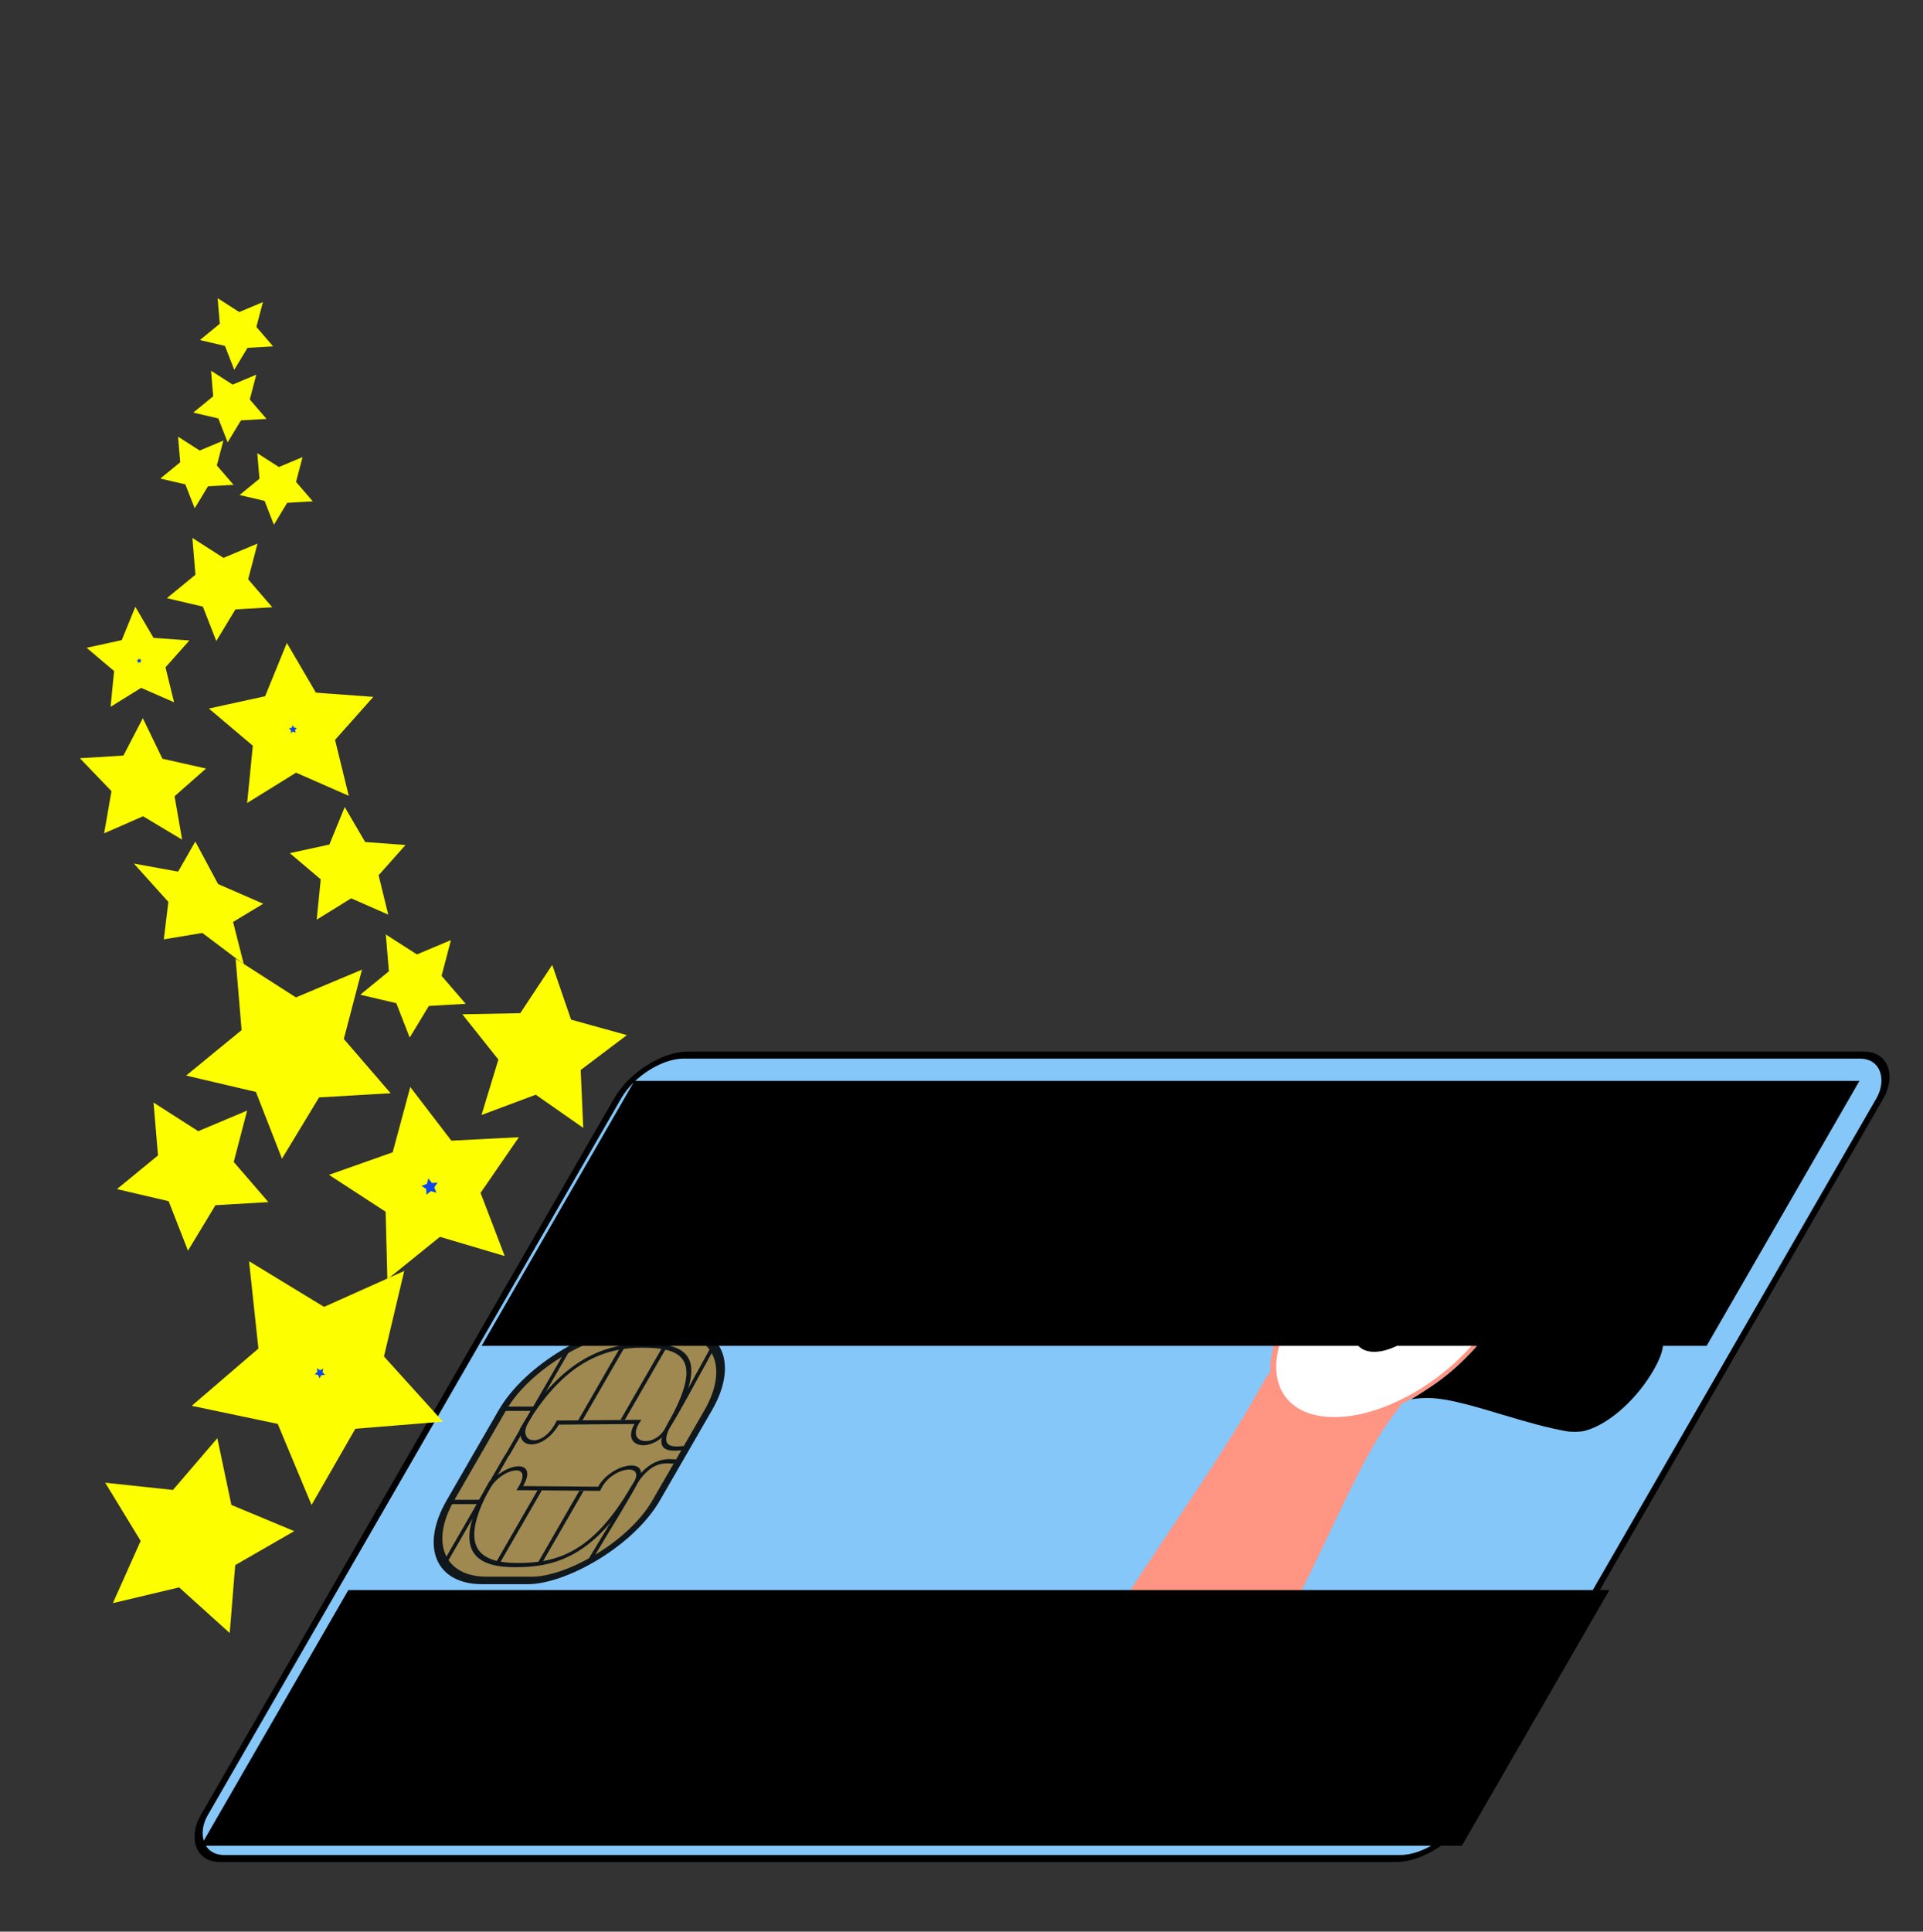 <?xml version="1.0" encoding="UTF-8" standalone="no"?>
<!-- Created with Inkscape (http://www.inkscape.org/) -->
<svg id="svg3894" xmlns:rdf="http://www.w3.org/1999/02/22-rdf-syntax-ns#" xmlns="http://www.w3.org/2000/svg" height="550.49" width="548.18" version="1.1" xmlns:cc="http://creativecommons.org/ns#" xmlns:xlink="http://www.w3.org/1999/xlink" xmlns:dc="http://purl.org/dc/elements/1.1/">
 <rect width="100%" height="100%" fill="#333333" stroke="none"/>
 <defs id="defs3896">
  <rect id="p" width="9" height="9"/>
 </defs>
 <g id="layer5" display="none">
  <rect id="rect8984" rx="0" ry="0" height="216.69" width="217.09" y="4.189" x="327.14" fill="#FFF"/>
 </g>
 <g id="layer1" transform="translate(0,-501.874)" display="none">
  <g id="g4435" stroke-linejoin="round" transform="translate(0,144)" stroke-linecap="round" stroke-dasharray="none" stroke-miterlimit="4">
   <rect id="rect3921" ry="0" height="238.83" width="324.63" stroke="#000" y="623.53" x="10" stroke-width="0.999" fill="#d0d0d0"/>
   <rect id="rect3923" height="172.81" width="234.23" stroke="#FFF" y="658.1" x="28.597" stroke-width="11.196" fill="#000"/>
  </g>
 </g>
 <g id="layer2">
  <g id="g5600" transform="matrix(1,0,-0.577,1,378.402,108.065)">
   <flowRoot id="flowRoot8832-9" style="letter-spacing:0px;word-spacing:0px;" line-height="125%" font-weight="normal" xml:space="preserve" font-size="18px" transform="translate(-107.008,-97.667)" font-style="normal" font-family="Sans" fill="#000000"><flowRegion id="flowRegion8834-6"><rect id="rect8836-5" height="51.429" width="274.29" y="331.92" x="42.857"/></flowRegion><flowPara id="flowPara8838-5"/></flowRoot>
   <rect id="rect3447-2" stroke-linejoin="round" stroke-dasharray="none" rx="12.3" ry="12.3" height="228.97" width="359.81" stroke="#000" stroke-miterlimit="4" y="192.62" x="-84.057" stroke-width="2" fill="#85c7f9"/>
   <g id="g3449-1-5" opacity="0.887" stroke="#000" transform="matrix(0,1.223,-1.223,0,787.213,-293.535)">
    <rect id="rect3451-7-9" stroke-linejoin="round" stroke-dasharray="none" stroke-opacity="0.985" rx="18.65" ry="18.65" height="47.967" width="58.315" stroke-miterlimit="4" y="649.38" x="461.61" stroke-width="1.752" fill="#a2813b"/>
    <g id="g3453-4-5" stroke-linejoin="miter" stroke-linecap="butt" fill="none">
     <g id="g3455-0-0" transform="translate(0.158,0)">
      <path id="path3457-9-1" d="m465.76,656.75c6.332-0.126,15.886-0.559,18.995-0.255,4.918,0.48,3.537,8.203-1.925,7.705l0.155,18.558c6.854-0.338,5.429,7.409-0.172,7.416h-17.419" stroke-width="0.964px"/>
      <path id="path3459-4-1" d="m482.45,677.83-16.931,0" stroke-width="1px"/>
      <path id="path3461-8-7" d="m482.36,668.02-17.23,0" stroke-width="1.009px"/>
      <path id="path3463-1" d="m479.76,689.85,0,7.437" stroke-width="1px"/>
      <path id="path3465-8-9" d="m479.6,690.17,11.076,0" stroke-width="1px"/>
      <path id="path3467-2-7" d="m484.67,690.26c-16.532,0-19.623-8.501-19.623-17.08,0-8.907,2.185-16.637,18.357-16.637,6.916-0.158,5.527-5.156,5.527-6.676" stroke-width="0.987px"/>
     </g>
     <g id="g3469-4-3" transform="matrix(-1,0,0,1,981.399,0.058)">
      <path id="path3471-5-3" d="m465.76,656.75c6.332-0.126,15.886-0.559,18.995-0.255,4.918,0.48,3.537,8.203-1.925,7.705l0.155,18.558c6.854-0.338,5.429,7.409-0.172,7.416h-17.419" stroke-width="0.964px"/>
      <path id="path3473-5-4" d="m482.45,677.83-16.931,0" stroke-width="1px"/>
      <path id="path3475-1-9" d="m482.36,668.02-17.23,0" stroke-width="1.009px"/>
      <path id="path3477-2" d="m479.76,689.85,0,7.437" stroke-width="1px"/>
      <path id="path3479-7-3" d="m479.6,690.17,11.076,0" stroke-width="1px"/>
      <path id="path3481-1-2" d="m484.67,690.26c-16.532,0-19.623-8.501-19.623-17.08,0-8.907,2.185-16.637,18.357-16.637,6.916-0.158,5.772-4.911,5.772-6.432" stroke-width="0.987px"/>
     </g>
    </g>
   </g>
   <g id="g8943-0" transform="matrix(0.262,0,0,0.262,98.586,247.045)">
    <path id="path2985-6" stroke-linejoin="miter" d="m401.03,360.41c0,61.926-50.201,112.13-112.13,112.13-61.926,0-112.13-50.201-112.13-112.13,0-61.926,50.201-112.13,112.13-112.13,61.926,0,112.13,50.201,112.13,112.13z" fill-rule="evenodd" transform="translate(-6.34,-283.704)" stroke="#ff9582" stroke-linecap="butt" stroke-miterlimit="4" stroke-dasharray="none" stroke-width="5.6" fill="#FFF"/>
    <path id="path3755-3" d="m327.29,364.95c0,20.363-16.508,36.871-36.871,36.871s-36.871-16.508-36.871-36.871,16.508-36.871,36.871-36.871,36.871,16.508,36.871,36.871z" transform="translate(-5.37,-286.776)" fill="#000"/>
    <path id="path3761-2" fill="#000" d="m543.46,201.32c-20.852-3.479-43.373-8.589-83.198-18.877-61.4-15.86-82.11-19.15-102.15-16.24l-2.849,0.414,7.517-7.413c13.527-13.341,21.363-25.401,28.021-43.127,8.903-23.705,9.083-53.696,0.465-77.348-0.757-2.077-1.376-4.072-1.376-4.434,0-0.361,1.907,0.479,4.237,1.867,19.46,11.593,83.923,31.174,159.54,48.462,26.375,6.03,28.468,6.852,34.843,13.688,8.903,9.547,12.652,22.546,11.88,41.193-1.261,30.464-16.267,55.491-36.881,61.511-4.253,1.242-13.59,1.385-20.049,0.308z"/>
    <path id="path3767-6" d="m245.01,445.69c-19.298-1.601-40.257-7.024-52.564-13.6-12.603-6.735-19.851-14.687-22.318-24.486-1.252-4.97,0.229-25.769,7.558-106.17,6.356-69.727,8.596-109.13,8.046-141.55-0.255-15.045-0.142-21.096,0.376-20.152,1.978,3.603,10.025,13.396,15.33,18.656,17.784,17.633,39.59,28.529,64.811,32.386,7.867,1.203,26.399,1.055,34.309-0.275,15.216-2.557,28.537-7.345,40.555-14.576,2.282-1.373,4.278-2.368,4.435-2.21,0.157,0.157-0.165,2.04-0.717,4.184-0.552,2.144-1.479,7.434-2.061,11.755-3.188,23.681-2.072,50.539,4.931,118.73,5.981,58.232,8.216,90.768,6.806,99.053-1.29,7.582-5.196,13.59-12.803,19.695-10.143,8.14-26.617,14.075-48.669,17.531-8.886,1.393-36.516,1.987-48.025,1.032z" stroke="#ff9582" stroke-miterlimit="4" stroke-dasharray="none" stroke-width="4" fill="#ff9582"/>
   </g>
   <flowRoot id="flowRoot8842-8" style="letter-spacing:0px;word-spacing:0px;" font-weight="normal" xml:space="preserve" transform="translate(-115.008,-127.667)" line-height="125%" font-size="40px" font-style="normal" font-family="Sans" fill="#000000"><flowRegion id="flowRegion8844-5"><rect id="rect8846-1" y="327.63" x="32.857" width="349.2" height="75.516"/></flowRegion><flowPara id="flowPara8848-5" style="text-anchor:middle;text-align:center;" font-size="48px">Bitcoin Bank</flowPara></flowRoot>
   <flowRoot id="flowRoot8850-6" style="letter-spacing:0px;word-spacing:0px;" font-weight="normal" xml:space="preserve" transform="matrix(1.141,0,0,1.141,-127.166,-159.714)" line-height="125%" font-size="40px" font-style="normal" font-family="Sans" fill="#000000"><flowRegion id="flowRegion8852-9"><rect id="rect8854-0" y="442.42" x="41.347" width="315.05" height="63.852"/></flowRegion><flowPara id="flowPara4133-1" font-size="24px">Favio Flamingo</flowPara><flowPara id="flowPara4141-2" font-size="24px">                     123-567801</flowPara></flowRoot>
  </g>
 </g>
 <g id="layer9" display="none">
  <path id="rect4339" stroke-linejoin="miter" d="m7.025,5.197,535.63,0,0,406.31-535.63,0z" stroke="#F00" stroke-linecap="round" stroke-miterlimit="4" stroke-dasharray="none" stroke-width="15.961" fill="#FFF"/>
 </g>
 <g id="layer7" display="none">
  <path id="path3492" stroke-linejoin="round" d="m614.56,439.13c0,95.233-77.202,172.43-172.43,172.43-95.233,0-172.43-77.202-172.43-172.43,0-95.233,77.202-172.43,172.43-172.43,95.233,0,172.43,77.202,172.43,172.43z" transform="translate(-170.555,-60.611)" stroke="#0030ff" stroke-linecap="round" stroke-miterlimit="4" stroke-dasharray="none" stroke-width="5.7" fill="#F80"/>
 </g>
 <g id="layer8" stroke-linejoin="miter" stroke-dasharray="none" stroke-miterlimit="4" display="none">
  <g id="g4344" transform="translate(-100.548,17.854)" stroke="#000" fill="none">
   <path id="path3514" d="m323.2,279.08,0.457,176.86s108.57,5.444,108.57-37.627c0-54.235-116.51-48.205-116.51-48.205s117.15-7.789,116.56-52.066c-0.624-47.012-109.08-38.963-109.08-38.963z" stroke-linecap="butt" stroke-width="20.491"/>
   <path id="path4284" d="m374.1,241.37,0,260.12" stroke-linecap="round" stroke-width="19.309"/>
  </g>
  <path id="path4348" d="M19.734,4.524,272.51,246.03,530.93,6.403z" stroke="#F00" stroke-linecap="butt" stroke-width="16" fill="#FFF"/>
 </g>
 <g id="layer6" display="none">
  <g id="layer1-6" transform="matrix(0.93,0,0,0.93,-161.231,-227.449)">
   <path id="path2985-9" stroke-linejoin="miter" d="m401.03,360.41c0,61.926-50.201,112.13-112.13,112.13-61.926,0-112.13-50.201-112.13-112.13,0-61.926,50.201-112.13,112.13-112.13,61.926,0,112.13,50.201,112.13,112.13z" fill-rule="evenodd" stroke="#ff9582" stroke-linecap="butt" stroke-miterlimit="4" stroke-dasharray="none" stroke-width="5.6" fill="#FFF"/>
   <path id="path3755-0" d="m327.29,364.95c0,20.363-16.508,36.871-36.871,36.871s-36.871-16.508-36.871-36.871,16.508-36.871,36.871-36.871,36.871,16.508,36.871,36.871z" transform="translate(0.97,-3.071)" fill="#000"/>
   <path id="path3761-6" d="m549.8,485.03c-20.852-3.479-43.373-8.589-83.198-18.877-61.401-15.862-82.112-19.155-102.15-16.243l-2.849,0.414,7.517-7.413c13.527-13.341,21.363-25.401,28.021-43.127,8.903-23.705,9.083-53.696,0.465-77.348-0.757-2.077-1.376-4.072-1.376-4.434,0-0.361,1.907,0.479,4.237,1.867,19.46,11.593,83.923,31.174,159.54,48.462,26.375,6.03,28.468,6.852,34.843,13.688,8.903,9.547,12.652,22.546,11.88,41.193-1.261,30.464-16.267,55.491-36.881,61.511-4.253,1.242-13.59,1.385-20.049,0.308z" fill="#000"/>
   <path id="path3767-1" d="m251.35,729.39c-19.298-1.601-40.257-7.024-52.564-13.6-12.603-6.735-19.851-14.687-22.318-24.486-1.252-4.97,0.229-25.769,7.558-106.17,6.356-69.727,8.596-109.13,8.046-141.55-0.255-15.045-0.142-21.096,0.376-20.152,1.978,3.603,10.025,13.396,15.33,18.656,17.784,17.633,39.59,28.529,64.811,32.386,7.867,1.203,26.399,1.055,34.309-0.275,15.216-2.557,28.537-7.345,40.555-14.576,2.282-1.373,4.278-2.368,4.435-2.21,0.157,0.157-0.165,2.04-0.717,4.184-0.552,2.144-1.479,7.434-2.061,11.755-3.188,23.681-2.072,50.539,4.931,118.73,5.981,58.232,8.216,90.768,6.806,99.053-1.29,7.582-5.196,13.59-12.803,19.695-10.143,8.14-26.617,14.075-48.669,17.531-8.886,1.393-36.516,1.987-48.025,1.032z" stroke="#ff9582" stroke-dasharray="none" stroke-miterlimit="4" stroke-width="4" fill="#ff9582"/>
  </g>
 </g>
 <g id="layer4" display="none">
  <flowRoot id="flowRoot8832" style="letter-spacing:0px;word-spacing:0px;" font-weight="normal" xml:space="preserve" font-size="18px" line-height="125%" font-style="normal" font-family="Sans" fill="#000000"><flowRegion id="flowRegion8834"><rect id="rect8836" height="51.429" width="274.29" y="331.92" x="42.857"/></flowRegion><flowPara id="flowPara8838"/></flowRoot>
  <rect id="rect3447" stroke-linejoin="round" stroke-dasharray="none" rx="12.3" ry="12.3" height="228.97" width="359.81" stroke="#000" stroke-miterlimit="4" y="290.29" x="22.951" stroke-width="2" fill="#85c7f9"/>
  <g id="g3449-1" opacity="0.887" stroke="#000" transform="matrix(0,1.223,-1.223,0,894.221,-195.868)">
   <rect id="rect3451-7" stroke-linejoin="round" stroke-dasharray="none" stroke-opacity="0.985" rx="18.65" ry="18.65" height="47.967" width="58.315" stroke-miterlimit="4" y="649.38" x="461.61" stroke-width="1.752" fill="#a2813b"/>
   <g id="g3453-4" stroke-linejoin="miter" stroke-linecap="butt" fill="none">
    <g id="g3455-0" transform="translate(0.158,0)">
     <path id="path3457-9" d="m465.76,656.75c6.332-0.126,15.886-0.559,18.995-0.255,4.918,0.48,3.537,8.203-1.925,7.705l0.155,18.558c6.854-0.338,5.429,7.409-0.172,7.416h-17.419" stroke-width="0.964px"/>
     <path id="path3459-4" d="m482.45,677.83-16.931,0" stroke-width="1px"/>
     <path id="path3461-8" d="m482.36,668.02-17.23,0" stroke-width="1.009px"/>
     <path id="path3463" d="m479.76,689.85,0,7.437" stroke-width="1px"/>
     <path id="path3465-8" d="m479.6,690.17,11.076,0" stroke-width="1px"/>
     <path id="path3467-2" d="m484.67,690.26c-16.532,0-19.623-8.501-19.623-17.08,0-8.907,2.185-16.637,18.357-16.637,6.916-0.158,5.527-5.156,5.527-6.676" stroke-width="0.987px"/>
    </g>
    <g id="g3469-4" transform="matrix(-1,0,0,1,981.399,0.058)">
     <path id="path3471-5" d="m465.76,656.75c6.332-0.126,15.886-0.559,18.995-0.255,4.918,0.48,3.537,8.203-1.925,7.705l0.155,18.558c6.854-0.338,5.429,7.409-0.172,7.416h-17.419" stroke-width="0.964px"/>
     <path id="path3473-5" d="m482.45,677.83-16.931,0" stroke-width="1px"/>
     <path id="path3475-1" d="m482.36,668.02-17.23,0" stroke-width="1.009px"/>
     <path id="path3477" d="m479.76,689.85,0,7.437" stroke-width="1px"/>
     <path id="path3479-7" d="m479.6,690.17,11.076,0" stroke-width="1px"/>
     <path id="path3481-1" d="m484.67,690.26c-16.532,0-19.623-8.501-19.623-17.08,0-8.907,2.185-16.637,18.357-16.637,6.916-0.158,5.772-4.911,5.772-6.432" stroke-width="0.987px"/>
    </g>
   </g>
  </g>
  <g id="g8943" transform="matrix(0.262,0,0,0.262,205.594,344.712)">
   <path id="path2985" stroke-linejoin="miter" d="m401.03,360.41c0,61.926-50.201,112.13-112.13,112.13-61.926,0-112.13-50.201-112.13-112.13,0-61.926,50.201-112.13,112.13-112.13,61.926,0,112.13,50.201,112.13,112.13z" fill-rule="evenodd" transform="translate(-6.34,-283.704)" stroke="#ff9582" stroke-linecap="butt" stroke-miterlimit="4" stroke-dasharray="none" stroke-width="5.6" fill="#FFF"/>
   <path id="path3755" d="m327.29,364.95c0,20.363-16.508,36.871-36.871,36.871s-36.871-16.508-36.871-36.871,16.508-36.871,36.871-36.871,36.871,16.508,36.871,36.871z" transform="translate(-5.37,-286.776)" fill="#000"/>
   <path id="path3761" d="m543.46,201.32c-20.852-3.479-43.373-8.589-83.198-18.877-61.4-15.86-82.11-19.15-102.15-16.24l-2.849,0.414,7.517-7.413c13.527-13.341,21.363-25.401,28.021-43.127,8.903-23.705,9.083-53.696,0.465-77.348-0.757-2.077-1.376-4.072-1.376-4.434,0-0.361,1.907,0.479,4.237,1.867,19.46,11.593,83.923,31.174,159.54,48.462,26.375,6.03,28.468,6.852,34.843,13.688,8.903,9.547,12.652,22.546,11.88,41.193-1.261,30.464-16.267,55.491-36.881,61.511-4.253,1.242-13.59,1.385-20.049,0.308z" fill="#000"/>
   <path id="path3767" d="m245.01,445.69c-19.298-1.601-40.257-7.024-52.564-13.6-12.603-6.735-19.851-14.687-22.318-24.486-1.252-4.97,0.229-25.769,7.558-106.17,6.356-69.727,8.596-109.13,8.046-141.55-0.255-15.045-0.142-21.096,0.376-20.152,1.978,3.603,10.025,13.396,15.33,18.656,17.784,17.633,39.59,28.529,64.811,32.386,7.867,1.203,26.399,1.055,34.309-0.275,15.216-2.557,28.537-7.345,40.555-14.576,2.282-1.373,4.278-2.368,4.435-2.21,0.157,0.157-0.165,2.04-0.717,4.184-0.552,2.144-1.479,7.434-2.061,11.755-3.188,23.681-2.072,50.539,4.931,118.73,5.981,58.232,8.216,90.768,6.806,99.053-1.29,7.582-5.196,13.59-12.803,19.695-10.143,8.14-26.617,14.075-48.669,17.531-8.886,1.393-36.516,1.987-48.025,1.032z" stroke="#ff9582" stroke-dasharray="none" stroke-miterlimit="4" stroke-width="4" fill="#ff9582"/>
  </g>
  <flowRoot id="flowRoot8842" style="letter-spacing:0px;word-spacing:0px;" line-height="125%" font-weight="normal" xml:space="preserve" font-size="40px" transform="translate(-8,-30)" font-style="normal" font-family="Sans" fill="#000000"><flowRegion id="flowRegion8844"><rect id="rect8846" y="327.63" width="349.2" x="32.857" height="75.516"/></flowRegion><flowPara id="flowPara8848" style="text-anchor:middle;text-align:center;" font-size="48px">Bitcoin Bank</flowPara></flowRoot>
  <flowRoot id="flowRoot8850" style="letter-spacing:0px;word-spacing:0px;" line-height="125%" font-weight="normal" xml:space="preserve" font-size="40px" transform="matrix(1.141,0,0,1.141,-20.158,-62.046)" font-style="normal" font-family="Sans" fill="#000000"><flowRegion id="flowRegion8852"><rect id="rect8854" y="442.42" width="315.05" x="41.347" height="63.852"/></flowRegion><flowPara id="flowPara4133" font-size="24px">Favio Flamingo</flowPara><flowPara id="flowPara4141" font-size="24px">                     123-567801</flowPara></flowRoot>
 </g>
 <g id="layer3" display="none">
  <g id="g11" fill="#000" transform="matrix(0.96,0,0,0.96,293.763,-30.177)">
   <use id="use13" xlink:href="#p" height="1" width="1" y="36" x="36"/>
   <use id="use15" xlink:href="#p" height="1" width="1" y="45" x="36"/>
   <use id="use17" xlink:href="#p" height="1" width="1" y="54" x="36"/>
   <use id="use19" xlink:href="#p" height="1" width="1" y="63" x="36"/>
   <use id="use21" xlink:href="#p" height="1" width="1" y="72" x="36"/>
   <use id="use23" xlink:href="#p" height="1" width="1" y="81" x="36"/>
   <use id="use25" xlink:href="#p" height="1" width="1" y="90" x="36"/>
   <use id="use27" xlink:href="#p" height="1" width="1" y="108" x="36"/>
   <use id="use29" xlink:href="#p" height="1" width="1" y="126" x="36"/>
   <use id="use31" xlink:href="#p" height="1" width="1" y="135" x="36"/>
   <use id="use33" xlink:href="#p" height="1" width="1" y="198" x="36"/>
   <use id="use35" xlink:href="#p" height="1" width="1" y="207" x="36"/>
   <use id="use37" xlink:href="#p" height="1" width="1" y="216" x="36"/>
   <use id="use39" xlink:href="#p" height="1" width="1" y="225" x="36"/>
   <use id="use41" xlink:href="#p" height="1" width="1" y="234" x="36"/>
   <use id="use43" xlink:href="#p" height="1" width="1" y="243" x="36"/>
   <use id="use45" xlink:href="#p" height="1" width="1" y="252" x="36"/>
   <use id="use47" xlink:href="#p" height="1" width="1" y="36" x="45"/>
   <use id="use49" xlink:href="#p" height="1" width="1" y="90" x="45"/>
   <use id="use51" xlink:href="#p" height="1" width="1" y="117" x="45"/>
   <use id="use53" xlink:href="#p" height="1" width="1" y="126" x="45"/>
   <use id="use55" xlink:href="#p" height="1" width="1" y="135" x="45"/>
   <use id="use57" xlink:href="#p" height="1" width="1" y="144" x="45"/>
   <use id="use59" xlink:href="#p" height="1" width="1" y="153" x="45"/>
   <use id="use61" xlink:href="#p" height="1" width="1" y="162" x="45"/>
   <use id="use63" xlink:href="#p" height="1" width="1" y="171" x="45"/>
   <use id="use65" xlink:href="#p" height="1" width="1" y="180" x="45"/>
   <use id="use67" xlink:href="#p" height="1" width="1" y="198" x="45"/>
   <use id="use69" xlink:href="#p" height="1" width="1" y="252" x="45"/>
   <use id="use71" xlink:href="#p" height="1" width="1" y="36" x="54"/>
   <use id="use73" xlink:href="#p" height="1" width="1" y="54" x="54"/>
   <use id="use75" xlink:href="#p" height="1" width="1" y="63" x="54"/>
   <use id="use77" xlink:href="#p" height="1" width="1" y="72" x="54"/>
   <use id="use79" xlink:href="#p" height="1" width="1" y="90" x="54"/>
   <use id="use81" xlink:href="#p" height="1" width="1" y="117" x="54"/>
   <use id="use83" xlink:href="#p" height="1" width="1" y="126" x="54"/>
   <use id="use85" xlink:href="#p" height="1" width="1" y="144" x="54"/>
   <use id="use87" xlink:href="#p" height="1" width="1" y="162" x="54"/>
   <use id="use89" xlink:href="#p" height="1" width="1" y="171" x="54"/>
   <use id="use91" xlink:href="#p" height="1" width="1" y="180" x="54"/>
   <use id="use93" xlink:href="#p" height="1" width="1" y="198" x="54"/>
   <use id="use95" xlink:href="#p" height="1" width="1" y="216" x="54"/>
   <use id="use97" xlink:href="#p" height="1" width="1" y="225" x="54"/>
   <use id="use99" xlink:href="#p" height="1" width="1" y="234" x="54"/>
   <use id="use101" xlink:href="#p" height="1" width="1" y="252" x="54"/>
   <use id="use103" xlink:href="#p" height="1" width="1" y="36" x="63"/>
   <use id="use105" xlink:href="#p" height="1" width="1" y="54" x="63"/>
   <use id="use107" xlink:href="#p" height="1" width="1" y="63" x="63"/>
   <use id="use109" xlink:href="#p" height="1" width="1" y="72" x="63"/>
   <use id="use111" xlink:href="#p" height="1" width="1" y="90" x="63"/>
   <use id="use113" xlink:href="#p" height="1" width="1" y="117" x="63"/>
   <use id="use115" xlink:href="#p" height="1" width="1" y="126" x="63"/>
   <use id="use117" xlink:href="#p" height="1" width="1" y="135" x="63"/>
   <use id="use119" xlink:href="#p" height="1" width="1" y="144" x="63"/>
   <use id="use121" xlink:href="#p" height="1" width="1" y="171" x="63"/>
   <use id="use123" xlink:href="#p" height="1" width="1" y="180" x="63"/>
   <use id="use125" xlink:href="#p" height="1" width="1" y="198" x="63"/>
   <use id="use127" xlink:href="#p" height="1" width="1" y="216" x="63"/>
   <use id="use129" xlink:href="#p" height="1" width="1" y="225" x="63"/>
   <use id="use131" xlink:href="#p" height="1" width="1" y="234" x="63"/>
   <use id="use133" xlink:href="#p" height="1" width="1" y="252" x="63"/>
   <use id="use135" xlink:href="#p" height="1" width="1" y="36" x="72"/>
   <use id="use137" xlink:href="#p" height="1" width="1" y="54" x="72"/>
   <use id="use139" xlink:href="#p" height="1" width="1" y="63" x="72"/>
   <use id="use141" xlink:href="#p" height="1" width="1" y="72" x="72"/>
   <use id="use143" xlink:href="#p" height="1" width="1" y="90" x="72"/>
   <use id="use145" xlink:href="#p" height="1" width="1" y="117" x="72"/>
   <use id="use147" xlink:href="#p" height="1" width="1" y="153" x="72"/>
   <use id="use149" xlink:href="#p" height="1" width="1" y="162" x="72"/>
   <use id="use151" xlink:href="#p" height="1" width="1" y="198" x="72"/>
   <use id="use153" xlink:href="#p" height="1" width="1" y="216" x="72"/>
   <use id="use155" xlink:href="#p" height="1" width="1" y="225" x="72"/>
   <use id="use157" xlink:href="#p" height="1" width="1" y="234" x="72"/>
   <use id="use159" xlink:href="#p" height="1" width="1" y="252" x="72"/>
   <use id="use161" xlink:href="#p" height="1" width="1" y="36" x="81"/>
   <use id="use163" xlink:href="#p" height="1" width="1" y="90" x="81"/>
   <use id="use165" xlink:href="#p" height="1" width="1" y="117" x="81"/>
   <use id="use167" xlink:href="#p" height="1" width="1" y="126" x="81"/>
   <use id="use169" xlink:href="#p" height="1" width="1" y="162" x="81"/>
   <use id="use171" xlink:href="#p" height="1" width="1" y="180" x="81"/>
   <use id="use173" xlink:href="#p" height="1" width="1" y="198" x="81"/>
   <use id="use175" xlink:href="#p" height="1" width="1" y="252" x="81"/>
   <use id="use177" xlink:href="#p" height="1" width="1" y="36" x="90"/>
   <use id="use179" xlink:href="#p" height="1" width="1" y="45" x="90"/>
   <use id="use181" xlink:href="#p" height="1" width="1" y="54" x="90"/>
   <use id="use183" xlink:href="#p" height="1" width="1" y="63" x="90"/>
   <use id="use185" xlink:href="#p" height="1" width="1" y="72" x="90"/>
   <use id="use187" xlink:href="#p" height="1" width="1" y="81" x="90"/>
   <use id="use189" xlink:href="#p" height="1" width="1" y="90" x="90"/>
   <use id="use191" xlink:href="#p" height="1" width="1" y="108" x="90"/>
   <use id="use193" xlink:href="#p" height="1" width="1" y="126" x="90"/>
   <use id="use195" xlink:href="#p" height="1" width="1" y="144" x="90"/>
   <use id="use197" xlink:href="#p" height="1" width="1" y="162" x="90"/>
   <use id="use199" xlink:href="#p" height="1" width="1" y="180" x="90"/>
   <use id="use201" xlink:href="#p" height="1" width="1" y="198" x="90"/>
   <use id="use203" xlink:href="#p" height="1" width="1" y="207" x="90"/>
   <use id="use205" xlink:href="#p" height="1" width="1" y="216" x="90"/>
   <use id="use207" xlink:href="#p" height="1" width="1" y="225" x="90"/>
   <use id="use209" xlink:href="#p" height="1" width="1" y="234" x="90"/>
   <use id="use211" xlink:href="#p" height="1" width="1" y="243" x="90"/>
   <use id="use213" xlink:href="#p" height="1" width="1" y="252" x="90"/>
   <use id="use215" xlink:href="#p" height="1" width="1" y="126" x="99"/>
   <use id="use217" xlink:href="#p" height="1" width="1" y="135" x="99"/>
   <use id="use219" xlink:href="#p" height="1" width="1" y="162" x="99"/>
   <use id="use221" xlink:href="#p" height="1" width="1" y="45" x="108"/>
   <use id="use223" xlink:href="#p" height="1" width="1" y="54" x="108"/>
   <use id="use225" xlink:href="#p" height="1" width="1" y="63" x="108"/>
   <use id="use227" xlink:href="#p" height="1" width="1" y="90" x="108"/>
   <use id="use229" xlink:href="#p" height="1" width="1" y="99" x="108"/>
   <use id="use231" xlink:href="#p" height="1" width="1" y="108" x="108"/>
   <use id="use233" xlink:href="#p" height="1" width="1" y="117" x="108"/>
   <use id="use235" xlink:href="#p" height="1" width="1" y="135" x="108"/>
   <use id="use237" xlink:href="#p" height="1" width="1" y="153" x="108"/>
   <use id="use239" xlink:href="#p" height="1" width="1" y="162" x="108"/>
   <use id="use241" xlink:href="#p" height="1" width="1" y="171" x="108"/>
   <use id="use243" xlink:href="#p" height="1" width="1" y="189" x="108"/>
   <use id="use245" xlink:href="#p" height="1" width="1" y="252" x="108"/>
   <use id="use247" xlink:href="#p" height="1" width="1" y="36" x="117"/>
   <use id="use249" xlink:href="#p" height="1" width="1" y="45" x="117"/>
   <use id="use251" xlink:href="#p" height="1" width="1" y="63" x="117"/>
   <use id="use253" xlink:href="#p" height="1" width="1" y="72" x="117"/>
   <use id="use255" xlink:href="#p" height="1" width="1" y="81" x="117"/>
   <use id="use257" xlink:href="#p" height="1" width="1" y="108" x="117"/>
   <use id="use259" xlink:href="#p" height="1" width="1" y="135" x="117"/>
   <use id="use261" xlink:href="#p" height="1" width="1" y="180" x="117"/>
   <use id="use263" xlink:href="#p" height="1" width="1" y="216" x="117"/>
   <use id="use265" xlink:href="#p" height="1" width="1" y="234" x="117"/>
   <use id="use267" xlink:href="#p" height="1" width="1" y="243" x="117"/>
   <use id="use269" xlink:href="#p" height="1" width="1" y="45" x="126"/>
   <use id="use271" xlink:href="#p" height="1" width="1" y="90" x="126"/>
   <use id="use273" xlink:href="#p" height="1" width="1" y="99" x="126"/>
   <use id="use275" xlink:href="#p" height="1" width="1" y="108" x="126"/>
   <use id="use277" xlink:href="#p" height="1" width="1" y="117" x="126"/>
   <use id="use279" xlink:href="#p" height="1" width="1" y="126" x="126"/>
   <use id="use281" xlink:href="#p" height="1" width="1" y="171" x="126"/>
   <use id="use283" xlink:href="#p" height="1" width="1" y="189" x="126"/>
   <use id="use285" xlink:href="#p" height="1" width="1" y="198" x="126"/>
   <use id="use287" xlink:href="#p" height="1" width="1" y="243" x="126"/>
   <use id="use289" xlink:href="#p" height="1" width="1" y="45" x="135"/>
   <use id="use291" xlink:href="#p" height="1" width="1" y="81" x="135"/>
   <use id="use293" xlink:href="#p" height="1" width="1" y="99" x="135"/>
   <use id="use295" xlink:href="#p" height="1" width="1" y="108" x="135"/>
   <use id="use297" xlink:href="#p" height="1" width="1" y="207" x="135"/>
   <use id="use299" xlink:href="#p" height="1" width="1" y="216" x="135"/>
   <use id="use301" xlink:href="#p" height="1" width="1" y="252" x="135"/>
   <use id="use303" xlink:href="#p" height="1" width="1" y="45" x="144"/>
   <use id="use305" xlink:href="#p" height="1" width="1" y="54" x="144"/>
   <use id="use307" xlink:href="#p" height="1" width="1" y="72" x="144"/>
   <use id="use309" xlink:href="#p" height="1" width="1" y="81" x="144"/>
   <use id="use311" xlink:href="#p" height="1" width="1" y="90" x="144"/>
   <use id="use313" xlink:href="#p" height="1" width="1" y="99" x="144"/>
   <use id="use315" xlink:href="#p" height="1" width="1" y="117" x="144"/>
   <use id="use317" xlink:href="#p" height="1" width="1" y="126" x="144"/>
   <use id="use319" xlink:href="#p" height="1" width="1" y="153" x="144"/>
   <use id="use321" xlink:href="#p" height="1" width="1" y="171" x="144"/>
   <use id="use323" xlink:href="#p" height="1" width="1" y="180" x="144"/>
   <use id="use325" xlink:href="#p" height="1" width="1" y="198" x="144"/>
   <use id="use327" xlink:href="#p" height="1" width="1" y="225" x="144"/>
   <use id="use329" xlink:href="#p" height="1" width="1" y="243" x="144"/>
   <use id="use331" xlink:href="#p" height="1" width="1" y="252" x="144"/>
   <use id="use333" xlink:href="#p" height="1" width="1" y="36" x="153"/>
   <use id="use335" xlink:href="#p" height="1" width="1" y="45" x="153"/>
   <use id="use337" xlink:href="#p" height="1" width="1" y="63" x="153"/>
   <use id="use339" xlink:href="#p" height="1" width="1" y="81" x="153"/>
   <use id="use341" xlink:href="#p" height="1" width="1" y="108" x="153"/>
   <use id="use343" xlink:href="#p" height="1" width="1" y="117" x="153"/>
   <use id="use345" xlink:href="#p" height="1" width="1" y="153" x="153"/>
   <use id="use347" xlink:href="#p" height="1" width="1" y="180" x="153"/>
   <use id="use349" xlink:href="#p" height="1" width="1" y="198" x="153"/>
   <use id="use351" xlink:href="#p" height="1" width="1" y="225" x="153"/>
   <use id="use353" xlink:href="#p" height="1" width="1" y="234" x="153"/>
   <use id="use355" xlink:href="#p" height="1" width="1" y="243" x="153"/>
   <use id="use357" xlink:href="#p" height="1" width="1" y="252" x="153"/>
   <use id="use359" xlink:href="#p" height="1" width="1" y="36" x="162"/>
   <use id="use361" xlink:href="#p" height="1" width="1" y="54" x="162"/>
   <use id="use363" xlink:href="#p" height="1" width="1" y="72" x="162"/>
   <use id="use365" xlink:href="#p" height="1" width="1" y="90" x="162"/>
   <use id="use367" xlink:href="#p" height="1" width="1" y="108" x="162"/>
   <use id="use369" xlink:href="#p" height="1" width="1" y="117" x="162"/>
   <use id="use371" xlink:href="#p" height="1" width="1" y="135" x="162"/>
   <use id="use373" xlink:href="#p" height="1" width="1" y="162" x="162"/>
   <use id="use375" xlink:href="#p" height="1" width="1" y="180" x="162"/>
   <use id="use377" xlink:href="#p" height="1" width="1" y="207" x="162"/>
   <use id="use379" xlink:href="#p" height="1" width="1" y="225" x="162"/>
   <use id="use381" xlink:href="#p" height="1" width="1" y="234" x="162"/>
   <use id="use383" xlink:href="#p" height="1" width="1" y="54" x="171"/>
   <use id="use385" xlink:href="#p" height="1" width="1" y="108" x="171"/>
   <use id="use387" xlink:href="#p" height="1" width="1" y="117" x="171"/>
   <use id="use389" xlink:href="#p" height="1" width="1" y="126" x="171"/>
   <use id="use391" xlink:href="#p" height="1" width="1" y="144" x="171"/>
   <use id="use393" xlink:href="#p" height="1" width="1" y="153" x="171"/>
   <use id="use395" xlink:href="#p" height="1" width="1" y="162" x="171"/>
   <use id="use397" xlink:href="#p" height="1" width="1" y="171" x="171"/>
   <use id="use399" xlink:href="#p" height="1" width="1" y="180" x="171"/>
   <use id="use401" xlink:href="#p" height="1" width="1" y="189" x="171"/>
   <use id="use403" xlink:href="#p" height="1" width="1" y="207" x="171"/>
   <use id="use405" xlink:href="#p" height="1" width="1" y="216" x="171"/>
   <use id="use407" xlink:href="#p" height="1" width="1" y="225" x="171"/>
   <use id="use409" xlink:href="#p" height="1" width="1" y="234" x="171"/>
   <use id="use411" xlink:href="#p" height="1" width="1" y="63" x="180"/>
   <use id="use413" xlink:href="#p" height="1" width="1" y="81" x="180"/>
   <use id="use415" xlink:href="#p" height="1" width="1" y="90" x="180"/>
   <use id="use417" xlink:href="#p" height="1" width="1" y="144" x="180"/>
   <use id="use419" xlink:href="#p" height="1" width="1" y="162" x="180"/>
   <use id="use421" xlink:href="#p" height="1" width="1" y="171" x="180"/>
   <use id="use423" xlink:href="#p" height="1" width="1" y="180" x="180"/>
   <use id="use425" xlink:href="#p" height="1" width="1" y="189" x="180"/>
   <use id="use427" xlink:href="#p" height="1" width="1" y="198" x="180"/>
   <use id="use429" xlink:href="#p" height="1" width="1" y="207" x="180"/>
   <use id="use431" xlink:href="#p" height="1" width="1" y="216" x="180"/>
   <use id="use433" xlink:href="#p" height="1" width="1" y="225" x="180"/>
   <use id="use435" xlink:href="#p" height="1" width="1" y="234" x="180"/>
   <use id="use437" xlink:href="#p" height="1" width="1" y="243" x="180"/>
   <use id="use439" xlink:href="#p" height="1" width="1" y="252" x="180"/>
   <use id="use441" xlink:href="#p" height="1" width="1" y="108" x="189"/>
   <use id="use443" xlink:href="#p" height="1" width="1" y="117" x="189"/>
   <use id="use445" xlink:href="#p" height="1" width="1" y="135" x="189"/>
   <use id="use447" xlink:href="#p" height="1" width="1" y="153" x="189"/>
   <use id="use449" xlink:href="#p" height="1" width="1" y="171" x="189"/>
   <use id="use451" xlink:href="#p" height="1" width="1" y="180" x="189"/>
   <use id="use453" xlink:href="#p" height="1" width="1" y="216" x="189"/>
   <use id="use455" xlink:href="#p" height="1" width="1" y="252" x="189"/>
   <use id="use457" xlink:href="#p" height="1" width="1" y="36" x="198"/>
   <use id="use459" xlink:href="#p" height="1" width="1" y="45" x="198"/>
   <use id="use461" xlink:href="#p" height="1" width="1" y="54" x="198"/>
   <use id="use463" xlink:href="#p" height="1" width="1" y="63" x="198"/>
   <use id="use465" xlink:href="#p" height="1" width="1" y="72" x="198"/>
   <use id="use467" xlink:href="#p" height="1" width="1" y="81" x="198"/>
   <use id="use469" xlink:href="#p" height="1" width="1" y="90" x="198"/>
   <use id="use471" xlink:href="#p" height="1" width="1" y="108" x="198"/>
   <use id="use473" xlink:href="#p" height="1" width="1" y="126" x="198"/>
   <use id="use475" xlink:href="#p" height="1" width="1" y="144" x="198"/>
   <use id="use477" xlink:href="#p" height="1" width="1" y="162" x="198"/>
   <use id="use479" xlink:href="#p" height="1" width="1" y="180" x="198"/>
   <use id="use481" xlink:href="#p" height="1" width="1" y="198" x="198"/>
   <use id="use483" xlink:href="#p" height="1" width="1" y="216" x="198"/>
   <use id="use485" xlink:href="#p" height="1" width="1" y="225" x="198"/>
   <use id="use487" xlink:href="#p" height="1" width="1" y="243" x="198"/>
   <use id="use489" xlink:href="#p" height="1" width="1" y="252" x="198"/>
   <use id="use491" xlink:href="#p" height="1" width="1" y="36" x="207"/>
   <use id="use493" xlink:href="#p" height="1" width="1" y="90" x="207"/>
   <use id="use495" xlink:href="#p" height="1" width="1" y="117" x="207"/>
   <use id="use497" xlink:href="#p" height="1" width="1" y="126" x="207"/>
   <use id="use499" xlink:href="#p" height="1" width="1" y="135" x="207"/>
   <use id="use501" xlink:href="#p" height="1" width="1" y="144" x="207"/>
   <use id="use503" xlink:href="#p" height="1" width="1" y="153" x="207"/>
   <use id="use505" xlink:href="#p" height="1" width="1" y="171" x="207"/>
   <use id="use507" xlink:href="#p" height="1" width="1" y="180" x="207"/>
   <use id="use509" xlink:href="#p" height="1" width="1" y="216" x="207"/>
   <use id="use511" xlink:href="#p" height="1" width="1" y="234" x="207"/>
   <use id="use513" xlink:href="#p" height="1" width="1" y="243" x="207"/>
   <use id="use515" xlink:href="#p" height="1" width="1" y="36" x="216"/>
   <use id="use517" xlink:href="#p" height="1" width="1" y="54" x="216"/>
   <use id="use519" xlink:href="#p" height="1" width="1" y="63" x="216"/>
   <use id="use521" xlink:href="#p" height="1" width="1" y="72" x="216"/>
   <use id="use523" xlink:href="#p" height="1" width="1" y="90" x="216"/>
   <use id="use525" xlink:href="#p" height="1" width="1" y="117" x="216"/>
   <use id="use527" xlink:href="#p" height="1" width="1" y="162" x="216"/>
   <use id="use529" xlink:href="#p" height="1" width="1" y="180" x="216"/>
   <use id="use531" xlink:href="#p" height="1" width="1" y="189" x="216"/>
   <use id="use533" xlink:href="#p" height="1" width="1" y="198" x="216"/>
   <use id="use535" xlink:href="#p" height="1" width="1" y="207" x="216"/>
   <use id="use537" xlink:href="#p" height="1" width="1" y="216" x="216"/>
   <use id="use539" xlink:href="#p" height="1" width="1" y="252" x="216"/>
   <use id="use541" xlink:href="#p" height="1" width="1" y="36" x="225"/>
   <use id="use543" xlink:href="#p" height="1" width="1" y="54" x="225"/>
   <use id="use545" xlink:href="#p" height="1" width="1" y="63" x="225"/>
   <use id="use547" xlink:href="#p" height="1" width="1" y="72" x="225"/>
   <use id="use549" xlink:href="#p" height="1" width="1" y="90" x="225"/>
   <use id="use551" xlink:href="#p" height="1" width="1" y="108" x="225"/>
   <use id="use553" xlink:href="#p" height="1" width="1" y="117" x="225"/>
   <use id="use555" xlink:href="#p" height="1" width="1" y="135" x="225"/>
   <use id="use557" xlink:href="#p" height="1" width="1" y="171" x="225"/>
   <use id="use559" xlink:href="#p" height="1" width="1" y="180" x="225"/>
   <use id="use561" xlink:href="#p" height="1" width="1" y="189" x="225"/>
   <use id="use563" xlink:href="#p" height="1" width="1" y="207" x="225"/>
   <use id="use565" xlink:href="#p" height="1" width="1" y="216" x="225"/>
   <use id="use567" xlink:href="#p" height="1" width="1" y="225" x="225"/>
   <use id="use569" xlink:href="#p" height="1" width="1" y="243" x="225"/>
   <use id="use571" xlink:href="#p" height="1" width="1" y="252" x="225"/>
   <use id="use573" xlink:href="#p" height="1" width="1" y="36" x="234"/>
   <use id="use575" xlink:href="#p" height="1" width="1" y="54" x="234"/>
   <use id="use577" xlink:href="#p" height="1" width="1" y="63" x="234"/>
   <use id="use579" xlink:href="#p" height="1" width="1" y="72" x="234"/>
   <use id="use581" xlink:href="#p" height="1" width="1" y="90" x="234"/>
   <use id="use583" xlink:href="#p" height="1" width="1" y="108" x="234"/>
   <use id="use585" xlink:href="#p" height="1" width="1" y="117" x="234"/>
   <use id="use587" xlink:href="#p" height="1" width="1" y="162" x="234"/>
   <use id="use589" xlink:href="#p" height="1" width="1" y="171" x="234"/>
   <use id="use591" xlink:href="#p" height="1" width="1" y="180" x="234"/>
   <use id="use593" xlink:href="#p" height="1" width="1" y="189" x="234"/>
   <use id="use595" xlink:href="#p" height="1" width="1" y="216" x="234"/>
   <use id="use597" xlink:href="#p" height="1" width="1" y="36" x="243"/>
   <use id="use599" xlink:href="#p" height="1" width="1" y="90" x="243"/>
   <use id="use601" xlink:href="#p" height="1" width="1" y="108" x="243"/>
   <use id="use603" xlink:href="#p" height="1" width="1" y="126" x="243"/>
   <use id="use605" xlink:href="#p" height="1" width="1" y="135" x="243"/>
   <use id="use607" xlink:href="#p" height="1" width="1" y="153" x="243"/>
   <use id="use609" xlink:href="#p" height="1" width="1" y="162" x="243"/>
   <use id="use611" xlink:href="#p" height="1" width="1" y="171" x="243"/>
   <use id="use613" xlink:href="#p" height="1" width="1" y="216" x="243"/>
   <use id="use615" xlink:href="#p" height="1" width="1" y="225" x="243"/>
   <use id="use617" xlink:href="#p" height="1" width="1" y="36" x="252"/>
   <use id="use619" xlink:href="#p" height="1" width="1" y="45" x="252"/>
   <use id="use621" xlink:href="#p" height="1" width="1" y="54" x="252"/>
   <use id="use623" xlink:href="#p" height="1" width="1" y="63" x="252"/>
   <use id="use625" xlink:href="#p" height="1" width="1" y="72" x="252"/>
   <use id="use627" xlink:href="#p" height="1" width="1" y="81" x="252"/>
   <use id="use629" xlink:href="#p" height="1" width="1" y="90" x="252"/>
   <use id="use631" xlink:href="#p" height="1" width="1" y="126" x="252"/>
   <use id="use633" xlink:href="#p" height="1" width="1" y="144" x="252"/>
   <use id="use635" xlink:href="#p" height="1" width="1" y="162" x="252"/>
   <use id="use637" xlink:href="#p" height="1" width="1" y="171" x="252"/>
   <use id="use639" xlink:href="#p" height="1" width="1" y="180" x="252"/>
   <use id="use641" xlink:href="#p" height="1" width="1" y="198" x="252"/>
   <use id="use643" xlink:href="#p" height="1" width="1" y="216" x="252"/>
   <use id="use645" xlink:href="#p" height="1" width="1" y="225" x="252"/>
   <use id="use647" xlink:href="#p" height="1" width="1" y="234" x="252"/>
   <use id="use649" xlink:href="#p" height="1" width="1" y="243" x="252"/>
   <use id="use651" xlink:href="#p" height="1" width="1" y="252" x="252"/>
  </g>
 </g>
 <path id="path5647" stroke-linejoin="miter" fill="#0e47e9" transform="matrix(0.491,0.426,-0.426,0.491,81.232,36.212)" stroke="#fdff00" stroke-linecap="round" stroke-miterlimit="4" stroke-dasharray="none" stroke-width="16" d="m161.63,183.07,12.536,4.251,10.609-7.917-0.169,13.236,10.808,7.643-12.641,3.929-3.929,12.641-7.643-10.808-13.236,0.169,7.917-10.609z"/>
 <path id="path5649" stroke-linejoin="miter" fill="#0e47e9" transform="matrix(0.555,0.481,-0.481,0.555,160.472,130.146)" stroke="#fdff00" stroke-linecap="round" stroke-miterlimit="4" stroke-dasharray="none" stroke-width="16" d="m129.68,234.75,13.939,2.863,10.261-9.859,1.584,14.141,12.548,6.712-12.96,5.877-2.506,14.007-9.594-10.509-14.096,1.945,7.03-12.372z"/>
 <path id="path5651" stroke-linejoin="miter" fill="#0e47e9" transform="matrix(0.756,0.655,-0.655,0.756,211.171,104.927)" stroke="#fdff00" stroke-linecap="round" stroke-miterlimit="4" stroke-dasharray="none" stroke-width="16" d="m77.995,289.25,12.849-2.166,5.5-11.812,6.03,11.55,12.934,1.581-9.122,9.305,2.494,12.789-11.668-5.8-11.393,6.324,1.911-12.889z"/>
 <path id="path5653" stroke-linejoin="miter" fill="#0e47e9" transform="matrix(0.664,0.576,-0.576,0.664,253.004,22.948)" stroke="#fdff00" stroke-linecap="round" stroke-miterlimit="4" stroke-dasharray="none" stroke-width="16" d="m60.141,347.51,4.971,10.072,11.116,1.615-8.043,7.84,1.899,11.071-9.942-5.227-9.942,5.227,1.899-11.071-8.043-7.84,11.116-1.615z"/>
 <path id="path5655" stroke-linejoin="miter" fill="#0e47e9" transform="matrix(0.468,0.406,-0.406,0.468,147.315,133.454)" stroke="#fdff00" stroke-linecap="round" stroke-miterlimit="4" stroke-dasharray="none" stroke-width="16" d="m119.34,201.86,2.209,4.477,4.94,0.718-3.575,3.485,0.844,4.92-4.419-2.323-4.419,2.323,0.844-4.92-3.575-3.485,4.94-0.718z"/>
 <path id="path5657" stroke-linejoin="miter" fill="#0e47e9" transform="matrix(0.756,0.655,-0.655,0.756,243.022,42.195)" stroke="#fdff00" stroke-linecap="round" stroke-miterlimit="4" stroke-dasharray="none" stroke-width="16" d="m97.729,246.97,3.895,2.253,4.064-1.932-0.939,4.401,3.093,3.268-4.476,0.467-2.152,3.952-1.827-4.112-4.423-0.826,3.346-3.009z"/>
 <path id="path5659" stroke-linejoin="miter" fill="#0e47e9" transform="matrix(0.614,0.533,-0.489,0.564,143.798,33.329)" stroke="#fdff00" stroke-linecap="round" stroke-miterlimit="4" stroke-dasharray="none" stroke-width="16" d="m53.563,277.98,3.619,1.693,3.447-2.022-0.492,3.965,2.988,2.653-3.923,0.757-1.6,3.661-1.933-3.497-3.977-0.39,2.729-2.919z"/>
 <path id="path5663" stroke-linejoin="miter" fill="#0e47e9" transform="matrix(0.992,0.86,-0.86,0.992,314.033,78.799)" stroke="#fdff00" stroke-linecap="round" stroke-miterlimit="4" stroke-dasharray="none" stroke-width="16" d="m28.191,332.48,2.224,1.686,2.65-0.876-0.916,2.636,1.652,2.249-2.79-0.057-1.629,2.266-0.808-2.671-2.659-0.849,2.291-1.594z"/>
 <path id="path5665" stroke-linejoin="miter" fill="#0e47e9" transform="matrix(0.756,0.655,-0.655,0.756,290.967,40.45)" stroke="#fdff00" stroke-linecap="round" stroke-miterlimit="4" stroke-dasharray="none" stroke-width="16" d="m14.095,371.01,1.381,2.798,3.088,0.449-2.234,2.178,0.527,3.075-2.762-1.452-2.762,1.452,0.527-3.075-2.234-2.178,3.088-0.449z"/>
 <path id="path5669" stroke-linejoin="miter" fill="#0e47e9" transform="matrix(0.679,0.589,-0.388,0.447,115.647,112.332)" stroke="#fdff00" stroke-linecap="round" stroke-miterlimit="4" stroke-dasharray="none" stroke-width="16" d="m52.623,244.15,3.895,2.253,4.064-1.932-0.939,4.401,3.093,3.268-4.476,0.467-2.152,3.952-1.827-4.112-4.423-0.826,3.346-3.009z"/>
 <path id="path5671" stroke-linejoin="miter" fill="#0e47e9" transform="matrix(0.531,0.461,-0.461,0.531,220.888,90.371)" stroke="#fdff00" stroke-linecap="round" stroke-miterlimit="4" stroke-dasharray="none" stroke-width="16" d="m11.276,277.04,4.179,1.417,3.536-2.639-0.056,4.412,3.603,2.548-4.214,1.31-1.31,4.214-2.548-3.603-4.412,0.056,2.639-3.536z"/>
 <path id="path5647-7" stroke-linejoin="miter" fill="#0e47e9" transform="matrix(0.307,0.266,-0.266,0.307,38.18,81.056)" stroke="#fdff00" stroke-linecap="round" stroke-miterlimit="4" stroke-dasharray="none" stroke-width="16" d="m161.63,183.07,12.536,4.251,10.609-7.917-0.169,13.236,10.808,7.643-12.641,3.929-3.929,12.641-7.643-10.808-13.236,0.169,7.917-10.609z"/>
 <path id="path5655-2" stroke-linejoin="miter" fill="#0e47e9" transform="matrix(0.468,0.406,-0.406,0.468,92.174,20.442)" stroke="#fdff00" stroke-linecap="round" stroke-miterlimit="4" stroke-dasharray="none" stroke-width="16" d="m119.34,201.86,2.209,4.477,4.94,0.718-3.575,3.485,0.844,4.92-4.419-2.323-4.419,2.323,0.844-4.92-3.575-3.485,4.94-0.718z"/>
 <path id="path5655-9" stroke-linejoin="miter" fill="#0e47e9" transform="matrix(0.325,0.282,-0.282,0.325,99.288,36.88)" stroke="#fdff00" stroke-linecap="round" stroke-miterlimit="4" stroke-dasharray="none" stroke-width="16" d="m119.34,201.86,2.209,4.477,4.94,0.718-3.575,3.485,0.844,4.92-4.419-2.323-4.419,2.323,0.844-4.92-3.575-3.485,4.94-0.718z"/>
 <path id="path5655-9-9" stroke-linejoin="miter" fill="#0e47e9" transform="matrix(0.325,0.282,-0.282,0.325,86.102,13.388)" stroke="#fdff00" stroke-linecap="round" stroke-miterlimit="4" stroke-dasharray="none" stroke-width="16" d="m119.34,201.86,2.209,4.477,4.94,0.718-3.575,3.485,0.844,4.92-4.419-2.323-4.419,2.323,0.844-4.92-3.575-3.485,4.94-0.718z"/>
 <path id="path5655-9-3" stroke-linejoin="miter" fill="#0e47e9" transform="matrix(0.325,0.282,-0.282,0.325,76.705,32.182)" stroke="#fdff00" stroke-linecap="round" stroke-miterlimit="4" stroke-dasharray="none" stroke-width="16" d="m119.34,201.86,2.209,4.477,4.94,0.718-3.575,3.485,0.844,4.92-4.419-2.323-4.419,2.323,0.844-4.92-3.575-3.485,4.94-0.718z"/>
 <path id="path5655-9-36" stroke-linejoin="miter" fill="#0e47e9" transform="matrix(0.325,0.282,-0.282,0.325,87.982,-7.286)" stroke="#fdff00" stroke-linecap="round" stroke-miterlimit="4" stroke-dasharray="none" stroke-width="16" d="m119.34,201.86,2.209,4.477,4.94,0.718-3.575,3.485,0.844,4.92-4.419-2.323-4.419,2.323,0.844-4.92-3.575-3.485,4.94-0.718z"/>
</svg>
